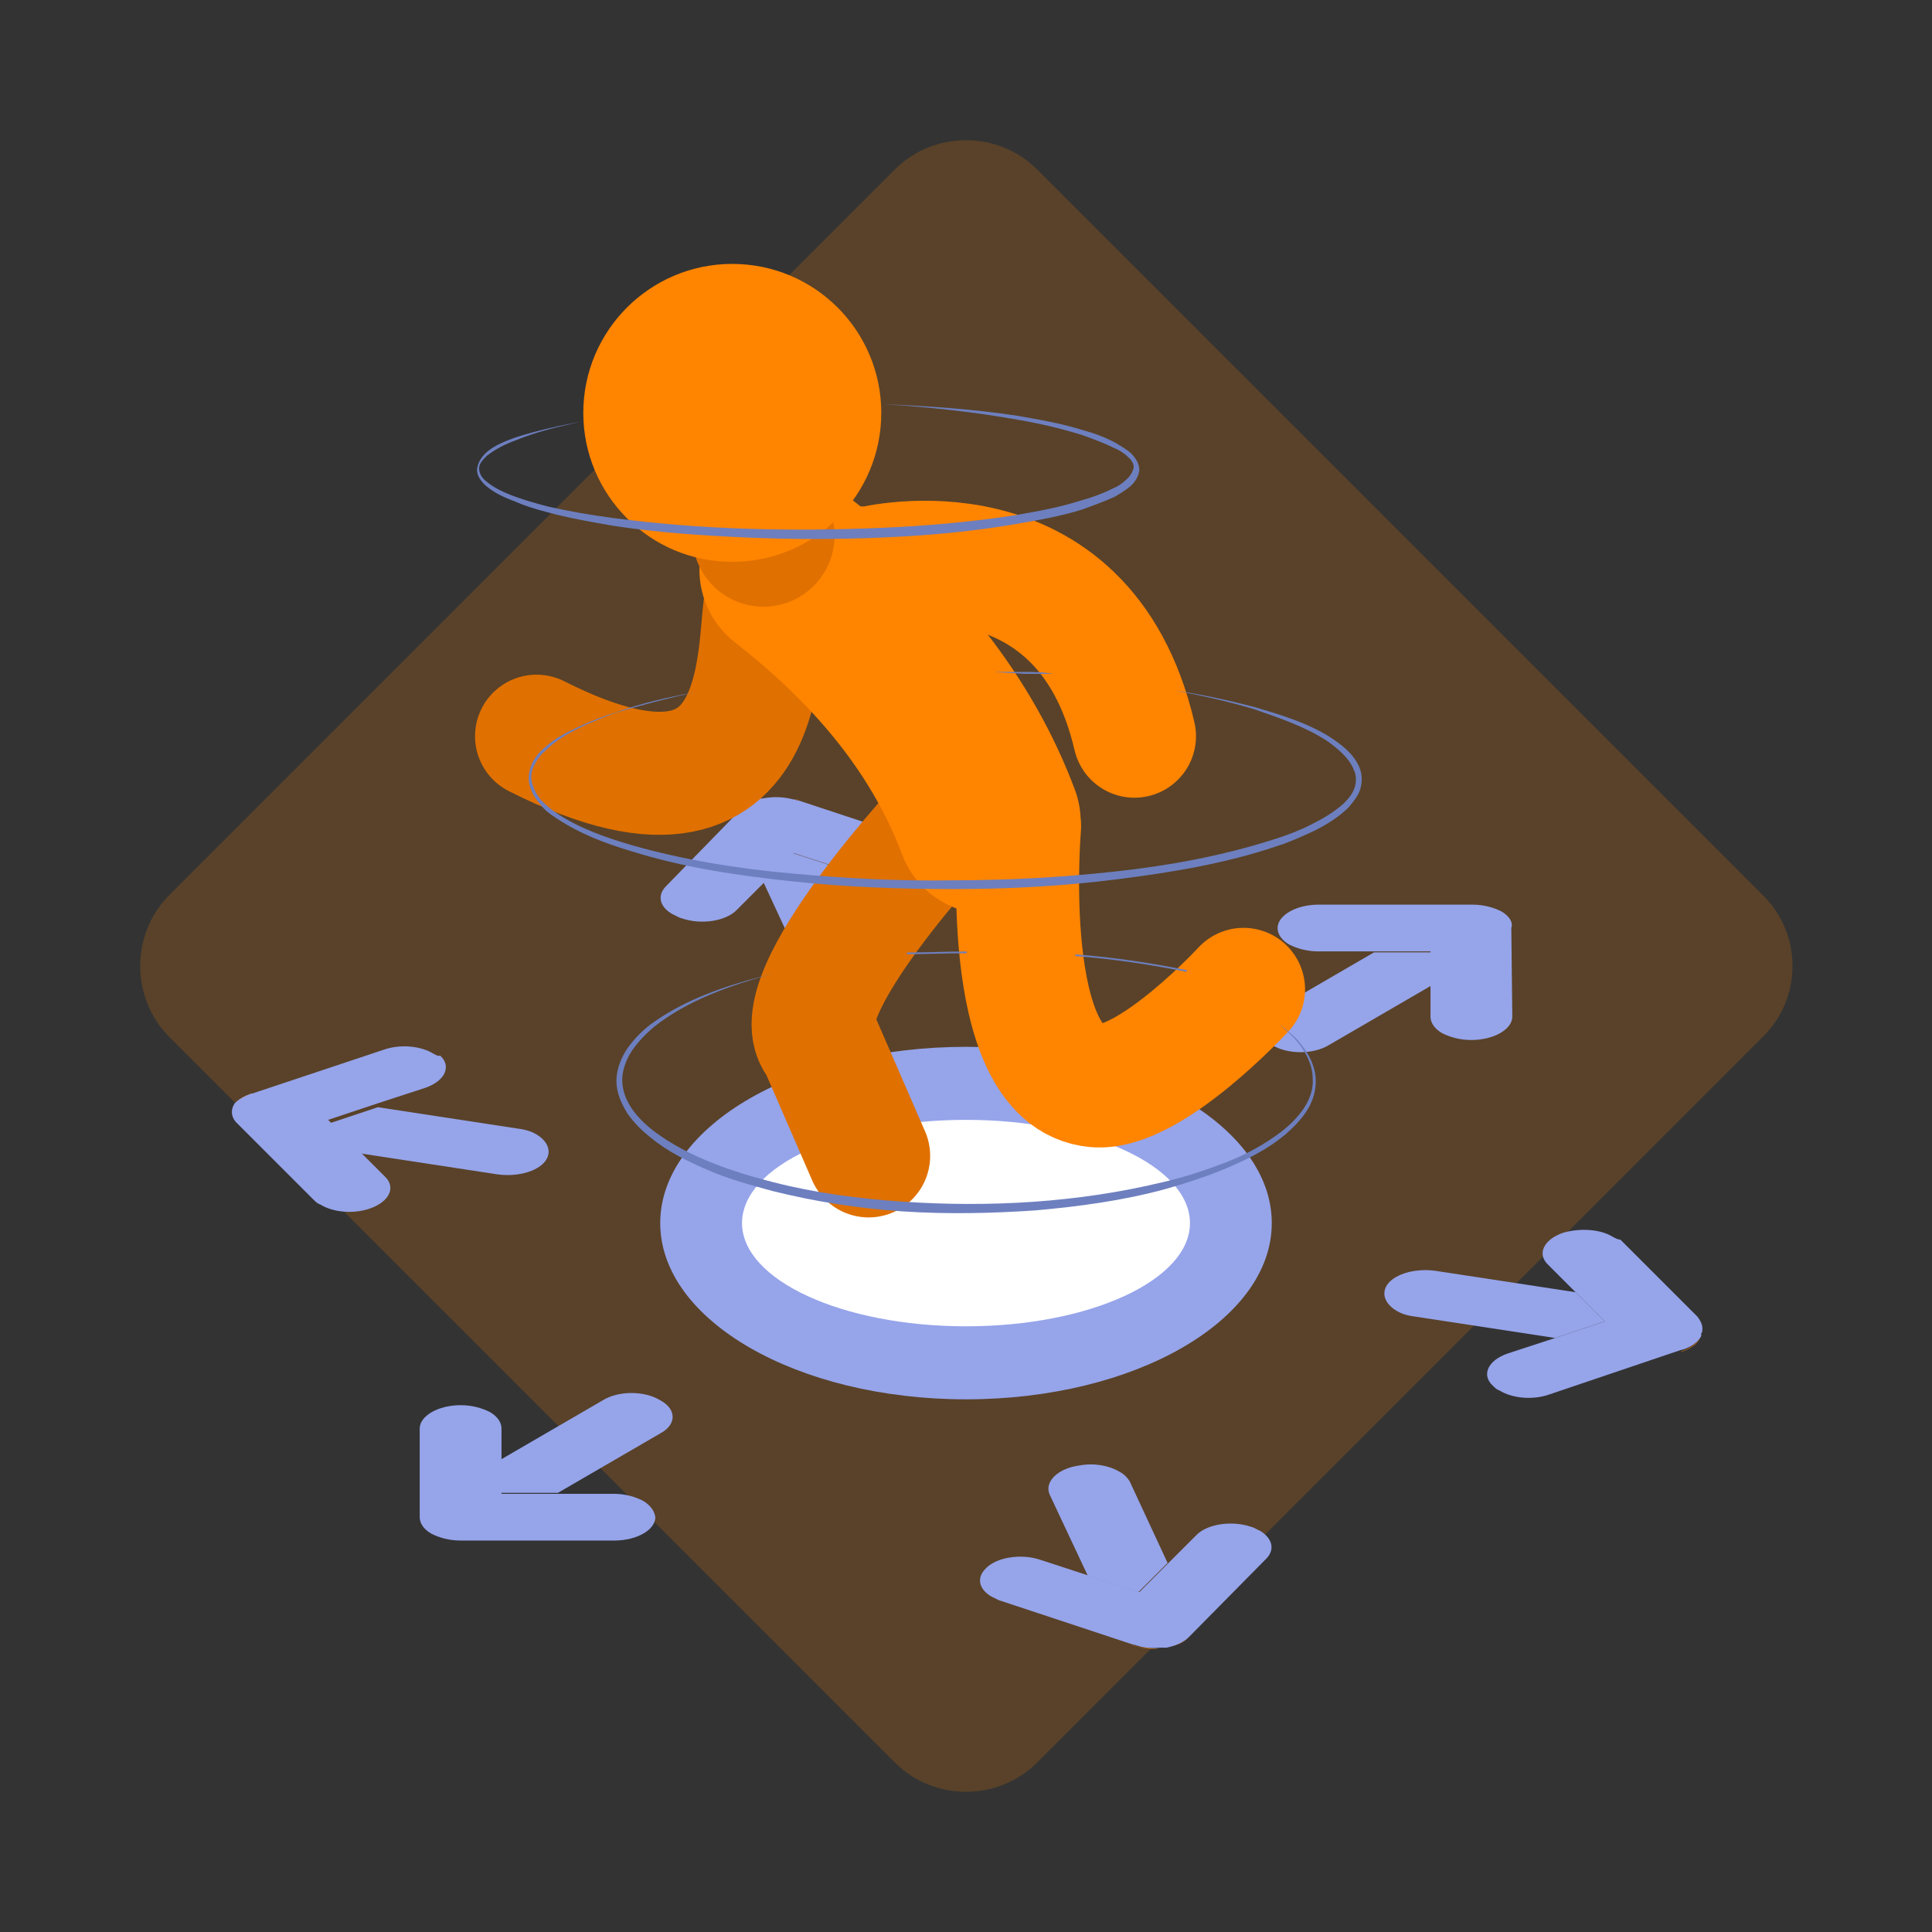 <svg width="160" height="160" viewBox="0 0 160 160" fill="none" xmlns="http://www.w3.org/2000/svg">
<rect x="0" y="0" width="160" height="160" fill="#333333" stroke="none"/>
<path opacity="0.19" d="M145.968 74.113L85.887 14.032C82.661 10.806 77.339 10.806 74.113 14.032L14.032 74.113C10.806 77.339 10.806 82.661 14.032 85.887L74.113 145.968C77.339 149.193 82.661 149.193 85.887 145.968L145.968 85.887C149.274 82.661 149.274 77.339 145.968 74.113Z" fill="#FF8400"/>
<path d="M118.548 78.871H113.79L105.323 83.79C104.032 84.597 104.032 85.807 105.323 86.532C106.613 87.339 108.79 87.339 110.081 86.532L118.548 81.613V78.871Z" fill="#96A4EA"/>
<path d="M124.355 75.484C123.71 75.161 122.903 74.919 121.935 74.919H109.193C107.339 74.919 105.806 75.806 105.806 76.855C105.806 77.419 106.21 77.903 106.774 78.226C107.419 78.549 108.226 78.79 109.193 78.79H113.71H118.468V81.532V84.194C118.468 84.758 118.871 85.242 119.435 85.565C120.081 85.887 120.887 86.129 121.855 86.129C123.71 86.129 125.242 85.242 125.242 84.194L125.161 76.855C125.323 76.371 125 75.887 124.355 75.484Z" fill="#96A4EA"/>
<path d="M69.839 72.016L65.645 70.645L63.226 73.065L66.371 79.839C66.532 80.161 66.855 80.484 67.258 80.726C68.064 81.21 69.355 81.452 70.564 81.21C72.339 80.968 73.468 79.839 72.984 78.79L69.839 72.016Z" fill="#96A4EA"/>
<path d="M62.903 66.21C62.258 66.371 61.774 66.694 61.371 67.016L61.452 66.936C61.855 66.613 62.339 66.371 62.903 66.21Z" fill="#FF8400"/>
<path d="M66.129 66.29C66.048 66.29 66.048 66.29 65.968 66.21C66.048 66.21 66.048 66.21 66.129 66.29Z" fill="#FF8400"/>
<path d="M77.823 70.242C77.581 70.161 77.339 70 77.097 69.919L66.129 66.29H66.048C65.968 66.29 65.968 66.29 65.887 66.21C65.887 66.21 65.887 66.21 65.806 66.21H65.726C64.839 65.968 63.952 65.968 63.145 66.129C63.145 66.129 63.145 66.129 63.065 66.129C63.065 66.129 63.065 66.129 62.984 66.129H62.903C62.339 66.29 61.774 66.532 61.452 66.936L61.371 67.016L55.161 73.387C54.355 74.194 54.677 75.161 55.726 75.726C55.968 75.806 56.129 75.968 56.452 76.048C58.065 76.613 60.161 76.29 61.048 75.323L63.306 73.064L65.726 70.645L69.919 72.016L73.871 73.306C75.484 73.871 77.581 73.548 78.468 72.581C79.194 71.855 78.952 70.887 77.823 70.242Z" fill="#96A4EA"/>
<path d="M19.435 93.226C19.516 93.226 19.516 93.306 19.435 93.226V93.226Z" fill="#FF8400"/>
<path d="M20.887 90.564C20.242 90.726 19.758 91.048 19.435 91.451C19.758 91.129 20.161 90.806 20.806 90.645L20.887 90.564Z" fill="#FF8400"/>
<path d="M44.435 93.952C44.032 93.71 43.548 93.548 42.903 93.468L31.29 91.694L27.177 93.065L29.597 95.484L41.21 97.258C42.984 97.5 44.839 96.936 45.322 95.887C45.645 95.161 45.242 94.436 44.435 93.952Z" fill="#96A4EA"/>
<path d="M35.887 87.258C34.839 86.613 33.145 86.451 31.774 86.935L20.887 90.564H20.806C20.161 90.806 19.758 91.048 19.436 91.371C19.113 91.855 19.113 92.419 19.516 92.903L19.597 92.984L25.968 99.355C26.129 99.516 26.29 99.677 26.532 99.758C27.581 100.403 29.274 100.564 30.645 100.081C32.258 99.516 32.823 98.306 31.855 97.419L29.597 95.161L27.177 92.742L31.29 91.371L35.242 90.081C36.855 89.516 37.419 88.306 36.452 87.419C36.29 87.5 36.048 87.339 35.887 87.258Z" fill="#96A4EA"/>
<path d="M54.678 115.968C53.387 115.161 51.21 115.161 49.919 115.968L41.452 120.887V123.629H46.21L54.678 118.71C56.048 117.984 56.048 116.693 54.678 115.968Z" fill="#96A4EA"/>
<path d="M53.226 124.274C52.581 123.952 51.774 123.71 50.806 123.71H46.29H41.532V120.968V118.307C41.532 117.742 41.129 117.258 40.565 116.936C39.919 116.613 39.113 116.371 38.145 116.371C36.29 116.371 34.758 117.258 34.758 118.307V125.645C34.758 126.21 35.161 126.694 35.726 127.016C36.371 127.339 37.177 127.581 38.145 127.581H50.887C52.742 127.581 54.274 126.694 54.274 125.645C54.194 125.081 53.79 124.597 53.226 124.274Z" fill="#96A4EA"/>
<path d="M95.968 136.532C95.242 136.613 94.516 136.452 93.871 136.29H93.79C94.516 136.452 95.242 136.532 95.968 136.532Z" fill="#FF8400"/>
<path d="M98.548 135.484C98.145 135.968 97.419 136.21 96.613 136.371C97.5 136.29 98.145 135.968 98.548 135.484Z" fill="#FF8400"/>
<path d="M92.661 121.855C91.855 121.371 90.564 121.129 89.355 121.371C87.581 121.613 86.452 122.742 86.936 123.79L90.081 130.484L94.274 131.855L96.694 129.436L93.548 122.661C93.387 122.419 93.145 122.097 92.661 121.855Z" fill="#96A4EA"/>
<path d="M104.355 126.774C104.113 126.694 103.952 126.532 103.629 126.452C102.016 125.887 99.919 126.21 99.032 127.177L96.774 129.435L94.355 131.855L90.161 130.484L86.21 129.194C84.597 128.629 82.5 128.952 81.613 129.919C80.806 130.726 81.129 131.694 82.177 132.258C82.419 132.339 82.581 132.5 82.903 132.581L93.871 136.21H93.952C94.597 136.452 95.323 136.532 96.048 136.452C96.048 136.452 96.048 136.452 96.129 136.452H96.21H96.29H96.371H96.452H96.532C96.532 136.452 96.532 136.452 96.613 136.452C97.419 136.29 98.065 135.968 98.468 135.565L104.758 129.194C105.645 128.387 105.403 127.419 104.355 126.774Z" fill="#96A4EA"/>
<path d="M130.484 107.016L118.871 105.242C117.097 105 115.242 105.564 114.758 106.613C114.436 107.339 114.839 108.064 115.645 108.548C116.048 108.79 116.532 108.952 117.177 109.032L128.79 110.806L132.903 109.435L130.484 107.016Z" fill="#96A4EA"/>
<path d="M140.807 110.806C140.565 111.29 140 111.694 139.274 111.935H139.194C139.919 111.694 140.484 111.29 140.807 110.806Z" fill="#FF8400"/>
<path d="M140.403 109.194C140.806 109.597 140.968 110 140.887 110.403C140.968 109.919 140.806 109.516 140.403 109.194Z" fill="#FF8400"/>
<path d="M133.548 102.419C132.5 101.774 130.807 101.694 129.436 102.097C127.823 102.661 127.258 103.871 128.226 104.758L130.484 107.016L132.903 109.436L128.79 110.806L124.839 112.097C123.226 112.661 122.661 113.871 123.629 114.758C123.79 114.919 123.952 115.081 124.194 115.161C125.242 115.806 126.936 115.968 128.307 115.484L139.274 111.774H139.355C140.081 111.532 140.645 111.129 140.887 110.645C140.887 110.645 140.887 110.645 140.887 110.565V110.484C140.887 110.403 140.887 110.403 140.968 110.323C140.968 110.323 140.968 110.323 140.968 110.242C141.048 109.839 140.887 109.436 140.565 109.032L134.194 102.661C133.952 102.661 133.71 102.5 133.548 102.419Z" fill="#96A4EA"/>
<path d="M80 115.887C93.985 115.887 105.323 109.352 105.323 101.29C105.323 93.229 93.985 86.694 80 86.694C66.015 86.694 54.677 93.229 54.677 101.29C54.677 109.352 66.015 115.887 80 115.887Z" fill="#96A4EA"/>
<path d="M80 109.839C90.244 109.839 98.548 106.011 98.548 101.29C98.548 96.569 90.244 92.742 80 92.742C69.756 92.742 61.452 96.569 61.452 101.29C61.452 106.011 69.756 109.839 80 109.839Z" fill="white"/>
<path d="M65.565 47.177L63.79 48.709C62.097 50.161 66.129 71.935 44.435 60.968" stroke="#E07000" stroke-width="10.19" stroke-miterlimit="10" stroke-linecap="round" stroke-linejoin="round"/>
<path d="M71.936 95.726L67.903 86.451C64.355 82.742 78.629 67.581 78.629 67.581L81.855 67.984" stroke="#E07000" stroke-width="10.19" stroke-miterlimit="10" stroke-linecap="round" stroke-linejoin="round"/>
<path d="M65.565 47.177C73.548 53.387 78.952 60.322 81.855 68.064" stroke="#FF8400" stroke-width="15.285" stroke-miterlimit="10" stroke-linecap="round" stroke-linejoin="round"/>
<path d="M65.565 47.177L72.177 47.016C72.177 47.016 89.677 42.661 93.952 60.968" stroke="#FF8400" stroke-width="10.19" stroke-miterlimit="10" stroke-linecap="round" stroke-linejoin="round"/>
<path d="M81.774 68.064L84.436 68.468C84.436 68.468 82.661 89.194 90.726 89.919C95.242 90.323 102.984 81.935 102.984 81.935" stroke="#FF8400" stroke-width="10.19" stroke-miterlimit="10" stroke-linecap="round" stroke-linejoin="round"/>
<path d="M63.226 50.242C66.477 50.242 69.113 47.606 69.113 44.355C69.113 41.103 66.477 38.468 63.226 38.468C59.974 38.468 57.339 41.103 57.339 44.355C57.339 47.606 59.974 50.242 63.226 50.242Z" fill="#E07000"/>
<path d="M60.645 46.532C67.46 46.532 72.984 41.008 72.984 34.193C72.984 27.379 67.46 21.855 60.645 21.855C53.831 21.855 48.306 27.379 48.306 34.193C48.306 41.008 53.831 46.532 60.645 46.532Z" fill="#FF8400"/>
<path d="M63.952 80.645C60.484 81.613 56.936 82.823 54.113 85.081C53.468 85.645 52.823 86.29 52.339 87.016C51.855 87.742 51.532 88.629 51.532 89.436C51.532 91.21 52.823 92.661 54.194 93.71C57.016 95.807 60.565 97.016 64.032 97.903C67.5 98.79 71.129 99.274 74.758 99.516C81.936 100 89.274 99.597 96.29 97.903C98.065 97.5 99.758 96.936 101.452 96.29C103.145 95.645 104.758 94.758 106.129 93.71C106.855 93.145 107.5 92.5 107.984 91.774C108.468 91.049 108.79 90.161 108.71 89.274C108.71 88.387 108.307 87.5 107.823 86.774C107.339 86.049 106.613 85.403 105.968 84.839C106.694 85.403 107.419 85.968 107.903 86.694C108.468 87.419 108.871 88.307 108.952 89.194C109.032 90.161 108.79 91.049 108.307 91.855C107.823 92.661 107.177 93.307 106.452 93.952C105 95.161 103.387 95.968 101.694 96.694C100 97.419 98.226 97.984 96.532 98.468C92.984 99.436 89.355 99.919 85.726 100.242C82.097 100.484 78.468 100.565 74.758 100.323C71.129 100.081 67.5 99.516 63.952 98.629C62.178 98.145 60.403 97.661 58.71 96.936C57.016 96.21 55.323 95.403 53.871 94.194C53.145 93.629 52.5 92.984 51.936 92.177C51.452 91.371 51.048 90.484 51.048 89.516C51.048 88.549 51.452 87.581 51.936 86.855C52.5 86.049 53.145 85.403 53.871 84.839C56.855 82.661 60.403 81.532 63.952 80.645Z" fill="#6D7FBF"/>
<path d="M80 78.871C78.387 78.871 76.694 78.952 75.161 78.952" stroke="#6D7FBF" stroke-width="0.142" stroke-miterlimit="10" stroke-linecap="round"/>
<path d="M98.226 80.403C95.403 79.839 92.339 79.355 89.113 79.113" stroke="#6D7FBF" stroke-width="0.142" stroke-miterlimit="10" stroke-linecap="round"/>
<path d="M57.5 57.339C55.323 57.823 53.145 58.387 50.968 59.032C49.919 59.436 48.871 59.839 47.903 60.323C46.935 60.806 45.968 61.371 45.161 62.178C44.758 62.5 44.435 62.984 44.194 63.468C43.952 63.952 43.952 64.516 44.113 65C44.274 65.484 44.516 65.968 44.919 66.371C45.323 66.774 45.726 67.097 46.21 67.419C48.065 68.629 50.161 69.355 52.339 70C56.613 71.21 61.048 71.936 65.565 72.339C70 72.742 74.516 72.984 78.952 72.903C83.468 72.903 87.903 72.661 92.339 72.177C96.774 71.694 101.21 70.887 105.484 69.516C106.532 69.194 107.581 68.79 108.548 68.306C109.516 67.823 110.484 67.258 111.29 66.532C111.694 66.129 112.016 65.726 112.177 65.242C112.339 64.758 112.339 64.194 112.097 63.71C111.694 62.742 110.807 62.016 109.919 61.371C108.065 60.161 105.887 59.436 103.79 58.71C101.613 58.065 99.436 57.581 97.258 57.178C99.516 57.5 101.694 57.984 103.871 58.548C106.048 59.194 108.226 59.839 110.161 61.048C111.129 61.694 112.097 62.419 112.581 63.548C112.823 64.113 112.823 64.758 112.661 65.323C112.5 65.887 112.097 66.371 111.694 66.855C110.887 67.661 109.839 68.306 108.871 68.79C107.823 69.274 106.774 69.758 105.726 70.081C101.452 71.532 96.936 72.258 92.5 72.823C87.984 73.387 83.548 73.629 79.032 73.629C74.516 73.629 70 73.468 65.565 72.984C61.048 72.5 56.613 71.855 52.258 70.484C50.081 69.839 47.984 69.032 46.048 67.742C45.565 67.419 45.081 67.097 44.758 66.613C44.355 66.21 44.032 65.645 43.871 65.081C43.71 64.516 43.79 63.871 44.032 63.306C44.274 62.742 44.678 62.258 45.081 61.936C45.968 61.129 46.935 60.645 47.984 60.161C49.032 59.678 50.081 59.274 51.129 58.952C53.145 58.226 55.323 57.742 57.5 57.339Z" fill="#6D7FBF"/>
<path d="M87.177 55.807C86.371 55.807 85.565 55.807 84.758 55.807C83.952 55.726 83.145 55.726 82.339 55.645C83.145 55.645 83.952 55.645 84.758 55.645C85.565 55.645 86.371 55.645 87.177 55.807Z" fill="#6D7FBF"/>
<path d="M48.145 34.919C46.29 35.323 44.516 35.726 42.742 36.452C41.855 36.774 41.048 37.178 40.323 37.742C40 38.065 39.678 38.387 39.678 38.79C39.678 39.194 39.919 39.597 40.242 39.839C40.887 40.403 41.774 40.806 42.661 41.129C43.548 41.452 44.435 41.694 45.323 41.935C47.097 42.339 48.952 42.661 50.806 42.903C58.145 43.871 65.645 44.032 73.065 43.71C76.774 43.548 80.484 43.226 84.113 42.661C85.968 42.339 87.742 42.016 89.516 41.452C90.403 41.21 91.29 40.887 92.097 40.484C92.5 40.323 92.903 40.081 93.226 39.758C93.548 39.516 93.79 39.113 93.871 38.79C93.952 38.468 93.71 38.065 93.387 37.823C93.065 37.5 92.661 37.258 92.258 37.097C91.452 36.694 90.565 36.371 89.677 36.048C87.903 35.484 86.129 35.081 84.274 34.758C80.645 34.113 76.936 33.71 73.145 33.468C76.855 33.629 80.565 33.871 84.274 34.435C86.129 34.758 87.984 35.081 89.758 35.645C90.645 35.887 91.532 36.21 92.419 36.694C92.823 36.935 93.226 37.178 93.629 37.5C93.952 37.823 94.355 38.306 94.355 38.952C94.274 39.516 93.952 40 93.548 40.323C93.145 40.645 92.742 40.887 92.339 41.129C91.452 41.532 90.565 41.855 89.677 42.178C87.903 42.742 86.048 43.065 84.194 43.387C80.484 44.032 76.774 44.355 73.065 44.516C69.355 44.678 65.565 44.678 61.855 44.516C58.226 44.355 54.516 44.113 50.806 43.548C48.952 43.226 47.097 42.903 45.323 42.419C44.435 42.177 43.548 41.935 42.661 41.532C41.774 41.21 40.887 40.806 40.161 40.161C39.839 39.839 39.435 39.355 39.516 38.79C39.597 38.226 39.919 37.823 40.242 37.5C40.968 36.855 41.855 36.532 42.742 36.21C44.516 35.645 46.371 35.242 48.145 34.919Z" fill="#6D7FBF"/>
</svg>

